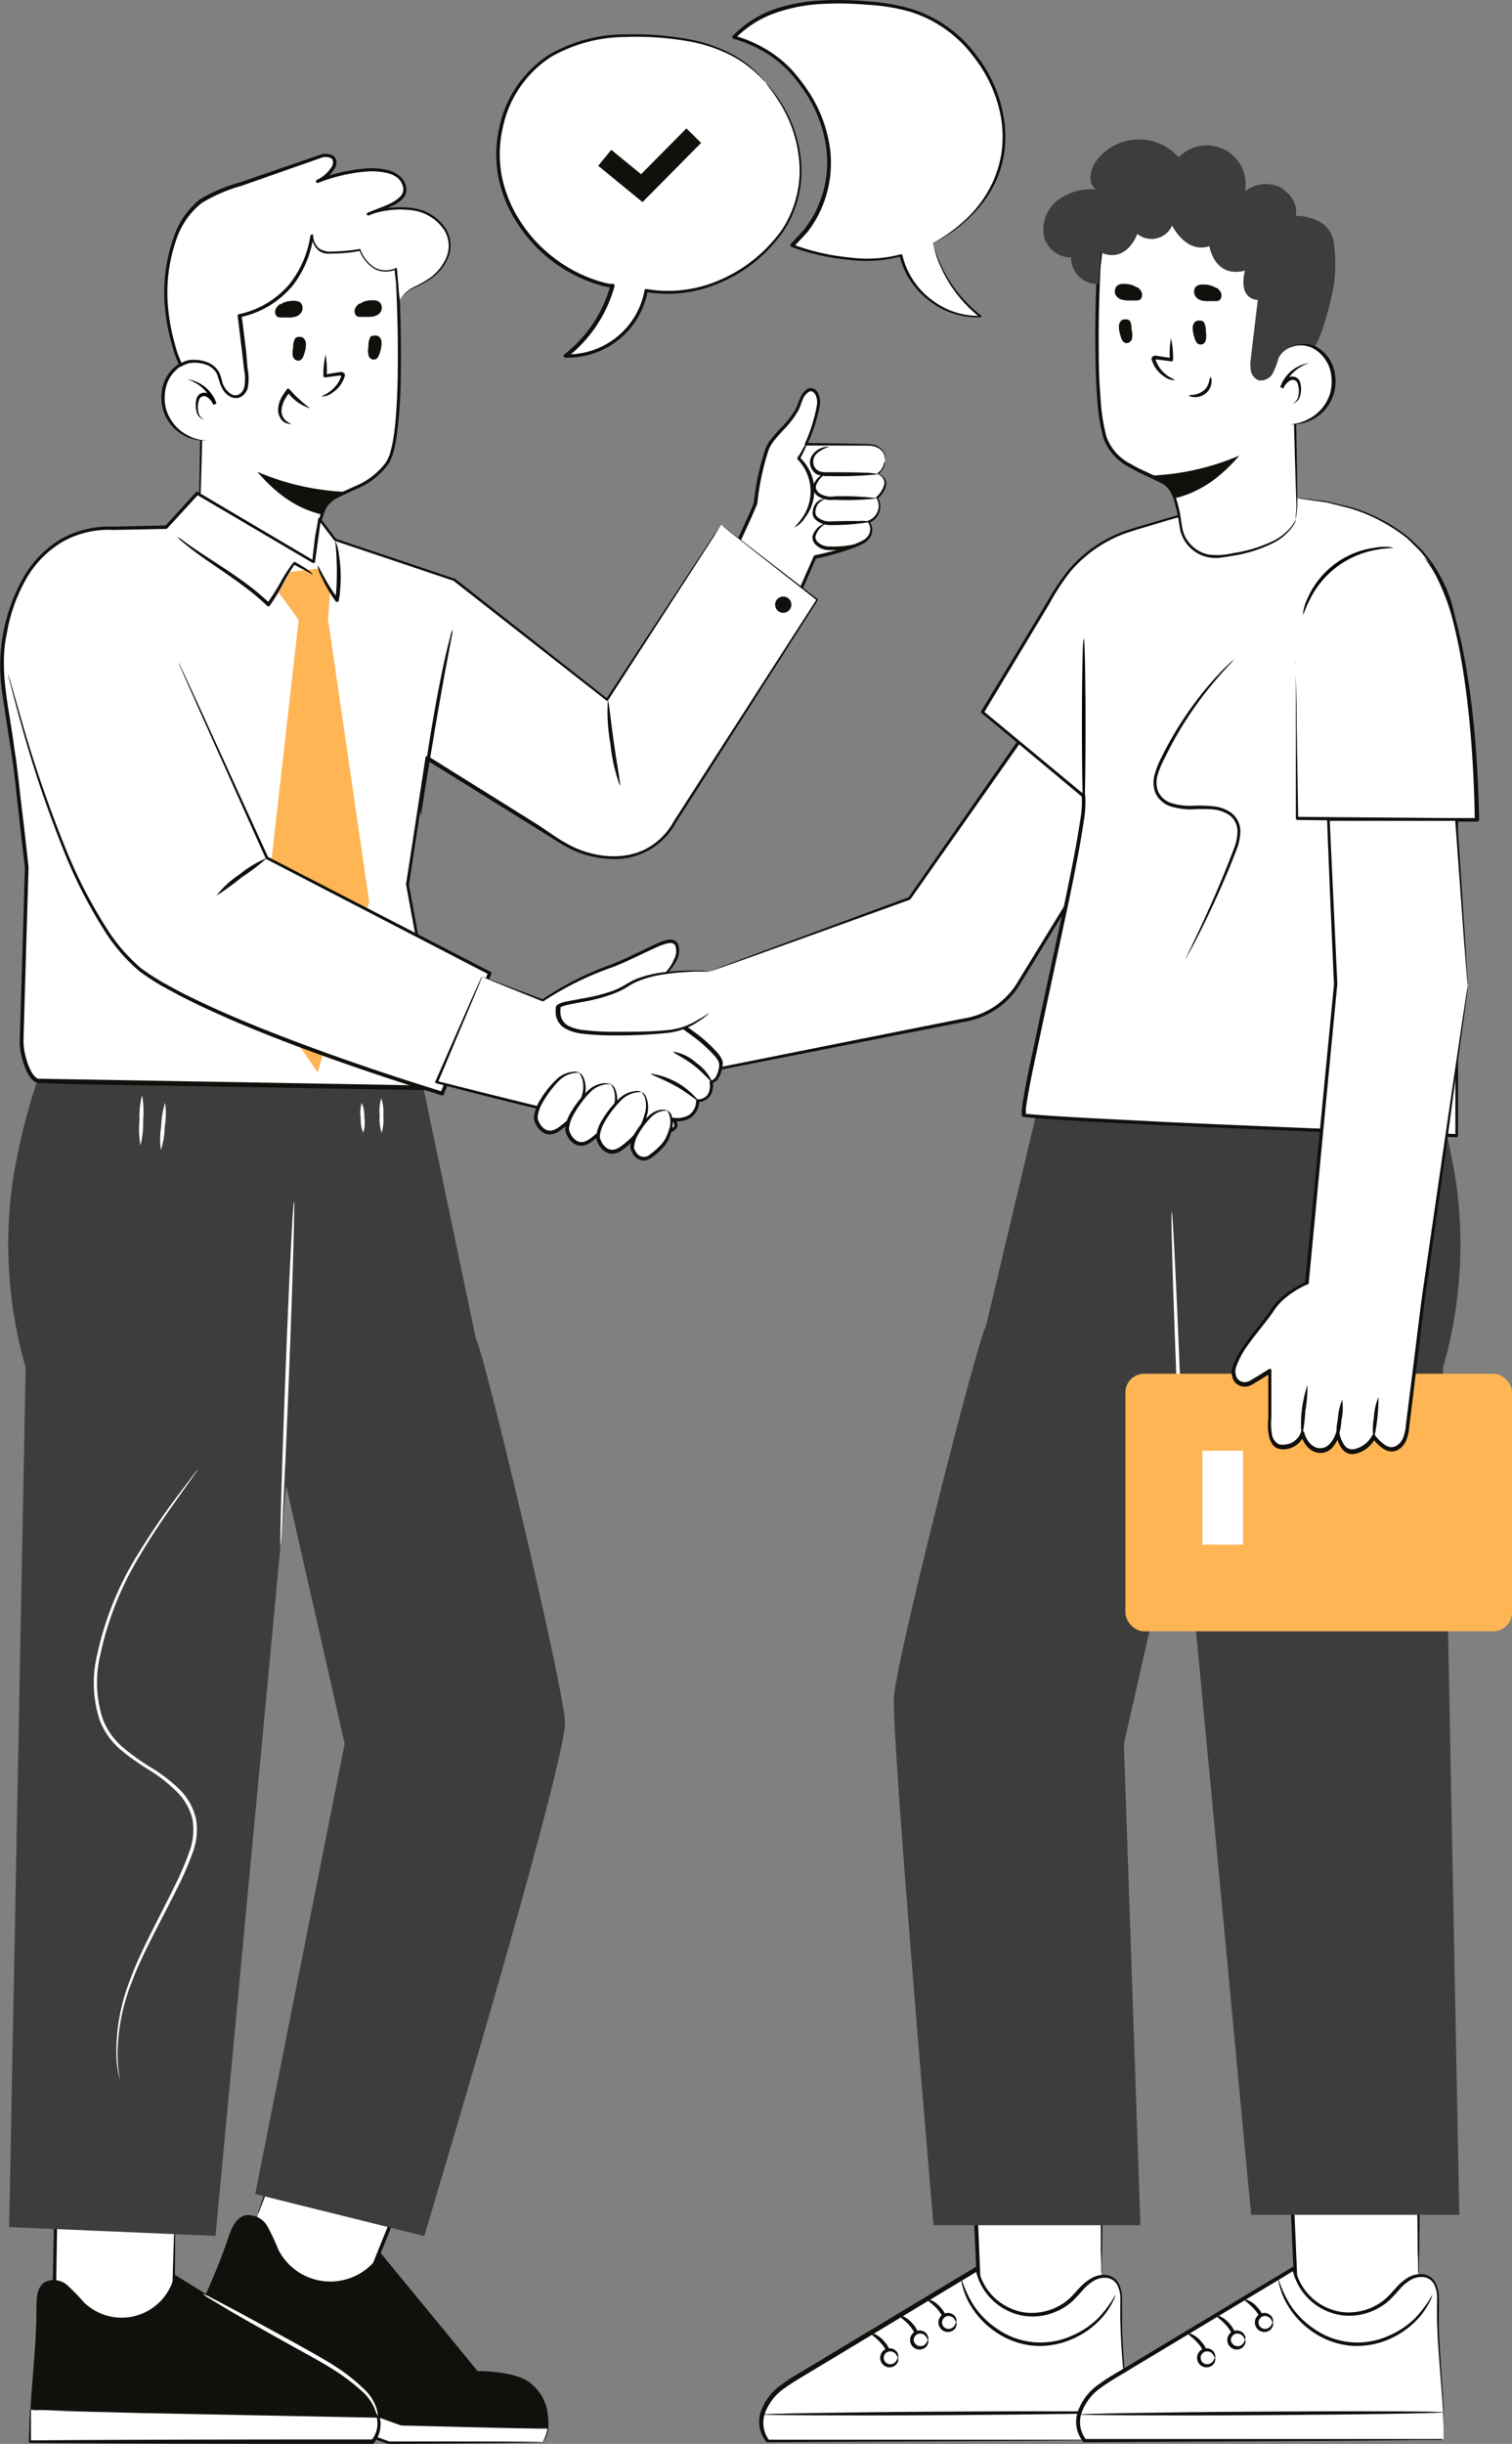 <svg xmlns="http://www.w3.org/2000/svg" viewBox="0 0 219.8 355.1"><rect x="0" y="0" width="219.8" height="355.1" fill="#808080" stroke="none"/><defs><style>.cls-1{fill:#fff}.cls-2{fill:#10100c}.cls-3{fill:#3d3d3d}.cls-4{fill:#ffb554}</style></defs><g id="Capa_2" data-name="Capa 2"><g id="IMG01"><path class="cls-1" d="M29.15 77.91L29 76l.39-17.85 1.94-14.86L46 33.72l11.45 3.41a24.55 24.55 0 00.34 4s1.16 21.79-1.38 26c-2.36 3.89-7.92 4.26-9.16 6.49-1.54 2.78-1.82 9.9-1.82 9.9s-13.61.32-16.28-5.61z"/><path class="cls-2" d="M29.15 77.91a11.37 11.37 0 00.68 1 8.14 8.14 0 002.78 2.12c2.76 1.39 7.27 2.28 12.85 2.25l-.17.17c.07-1.49.2-3 .42-4.68a18.49 18.49 0 011.25-5 3.25 3.25 0 01.85-1.14 7.81 7.81 0 011.19-.75c.82-.44 1.69-.81 2.54-1.21a10.47 10.47 0 004.53-3.45 2.32 2.32 0 00.34-.64 5.11 5.11 0 00.28-.68c.12-.49.28-1 .36-1.47.2-1 .32-2 .43-3.09.19-2.11.29-4.28.33-6.49.07-4.42 0-9-.24-13.73l-.15-1.29-.13-1.38v-1.38s0-.1.18-.19a.26.26 0 01.3.11v.08a.26.26 0 01-.23.28h-.1L46 34h.21l-14.78 9.5.1-.16c-.73 5.5-1.39 10.49-2 14.85C29.33 67 29.15 73.2 29 76l.1 1.42a4.13 4.13 0 010 .47 2.56 2.56 0 01-.07-.45L28.92 76c0-2.82.11-9.08.27-17.85.56-4.37 1.19-9.37 1.89-14.87a.25.25 0 01.1-.16l14.72-9.61a.29.29 0 01.22 0l11.45 3.4-.34.27h.23s-.1 0 0 .08.09-.07.15-.06h.08v.61l.05.68.13 1.37.15 1.27c.23 4.72.31 9.33.23 13.77 0 2.22-.15 4.4-.35 6.52-.11 1.07-.24 2.11-.44 3.15-.09.51-.26 1-.38 1.52a7.76 7.76 0 01-.31.74 2.44 2.44 0 01-.38.69 10.84 10.84 0 01-4.73 3.59c-.86.41-1.73.77-2.53 1.2A3.7 3.7 0 0047.34 74a18.46 18.46 0 00-1.25 4.88c-.22 1.62-.37 3.17-.45 4.64a.17.17 0 01-.17.16c-5.63 0-10.17-1-12.95-2.42A8 8 0 0129.75 79a5 5 0 01-.48-.8 1.07 1.07 0 01-.12-.29z"/><path class="cls-2" d="M53.56 50.32a2.68 2.68 0 01.33-1.45h.09a1.2 1.2 0 011.06 0 1.08 1.08 0 01.43.86 4.06 4.06 0 01-.21 1.38 3.38 3.38 0 01-.26.69.75.75 0 01-1.43-.23 2.9 2.9 0 01-.01-1.25zm-10.95.23a2.62 2.62 0 01.33-1.44l.09-.06a1.21 1.21 0 011 0 1.13 1.13 0 01.44.87 4 4 0 01-.21 1.37 3.17 3.17 0 01-.26.69.89.89 0 01-.56.43.86.86 0 01-.87-.66 2.9 2.9 0 01.04-1.2zm7.72 20.92l-1.91.84c-.58.64-1.62 1.58-1.63 2.45-3.89-.93-6.78-3.19-9.39-6.21a36.5 36.5 0 0012.93 2.92z"/><path class="cls-1" d="M30.09 64a6.44 6.44 0 01-4.78-2 6 6 0 01-1.59-4.7 5.38 5.38 0 012.85-4.46A4 4 0 0131.51 54"/><path class="cls-2" d="M30.09 64a6.23 6.23 0 01-6.34-4.31 6.63 6.63 0 01-.24-2.76 5.47 5.47 0 013.1-4.38 4 4 0 014.9 1.45 4 4 0 00-4.74-1.07A5.14 5.14 0 0024 57a6.15 6.15 0 00.18 2.56 6.45 6.45 0 001.27 2.25 6.19 6.19 0 002.08 1.56 6.09 6.09 0 002.56.63z"/><path class="cls-1" d="M27.2 55.11a5.45 5.45 0 014 3.59 3.43 3.43 0 00-.74-1.06 1.2 1.2 0 00-1.22-.24c-.54.26-.66 1-.65 1.58a2.86 2.86 0 00.22 1.23 1.38 1.38 0 00.9.82"/><path d="M27.2 55.11a5.23 5.23 0 014.27 3.52l-.45.19a2.45 2.45 0 00-1-1.18.76.76 0 00-1.09.47 3.42 3.42 0 00-.12 1.63 1.54 1.54 0 00.93 1.26 1.56 1.56 0 01-1.17-1.24 3.69 3.69 0 010-1.81 1.25 1.25 0 01.64-.79 1.23 1.23 0 011 0 2.66 2.66 0 011.23 1.39l-.45.19a5.72 5.72 0 00-3.79-3.63z"/><path class="cls-2" d="M46.77 57.6c0-.08.56-.23 1.29-.79a4.66 4.66 0 001.07-1.16 4.28 4.28 0 00.41-.83c.07-.14.1-.37.1-.26s-.08 0-.26 0l-2.11.28a.24.24 0 01-.26-.2 12.6 12.6 0 01.32-3.11 13.57 13.57 0 01.16 3.12l-.27-.24 2.11-.33a.73.73 0 01.76.2.52.52 0 010 .46L50 55a4.48 4.48 0 01-.49.92 4.36 4.36 0 01-1.26 1.19 2.35 2.35 0 01-1.48.49zm-2.99-13.52a1.12 1.12 0 00-.71-.35 3.07 3.07 0 00-.8 0h-.07a2.57 2.57 0 00-.4.07 2.44 2.44 0 00-.46.14h-.05a3.1 3.1 0 00-.47.26h-.13a1.72 1.72 0 00-.64.79.93.93 0 00.22 1 1.06 1.06 0 00.6.14h.9a4 4 0 001.15-.11 1.53 1.53 0 00.94-.72 1.22 1.22 0 00-.08-1.22zM55.27 44a1.23 1.23 0 00-.71-.35 3.06 3.06 0 00-.8 0h-.07a2.57 2.57 0 00-.4.06 3.53 3.53 0 00-.46.15 2.42 2.42 0 00-.47.26h-.13a1.65 1.65 0 00-.64.78 1 1 0 00.22 1 1 1 0 00.6.14h.9a4 4 0 001.15-.1 1.52 1.52 0 00.94-.73 1.22 1.22 0 00-.13-1.21zM42.32 61.57s-.15.08-.42 0a1.66 1.66 0 01-1-.61 2.3 2.3 0 01-.46-1.66 4.19 4.19 0 01.72-1.94c.17-.27.35-.53.52-.77a.26.26 0 01.36-.07l.06.06a19.36 19.36 0 003 2.76 6.47 6.47 0 01-3.37-2.45h.41c-.16.25-.34.5-.5.76a4.17 4.17 0 00-.69 1.71 2 2 0 00.28 1.39 2.31 2.31 0 001.09.82z"/><path class="cls-1" d="M58.1 43.59l.79-.89c1.38-1.32 3.33-1.33 5.2-3.64 2.54-3.14.64-5.72.64-5.72-2.23-3.61-7.48-3.62-11.25-2.24 2-.91 6-1.81 5.26-4.08-.64-3.1-6.75-2.93-12.6-.67 3.37-1.71 3.14-4.31.51-3.65l-13 4.48a15.27 15.27 0 00-4.85 2.35c-3.22 2.66-4.47 7.53-4.69 11.71a28.56 28.56 0 001.47 10.16 14.11 14.11 0 00.66 1.6 4.61 4.61 0 011.25-.5 5.44 5.44 0 012.86.38 2.8 2.8 0 011.45 1.45 10.09 10.09 0 00.85 2.22 1.93 1.93 0 002 1 1.81 1.81 0 001.16-1.37 5.17 5.17 0 000-1.88c-.35-2.81-.69-5.62-1-8.43 6-1.36 9.58-5.63 10.54-11.62h.08a2.41 2.41 0 002.27 2.48 21.78 21.78 0 004.63-.37s1.5 4.36 5.32 2.7z"/><path class="cls-2" d="M58.1 43.59a1.82 1.82 0 010-.27l-.1-.87c-.1-.8-.24-2-.43-3.43l.13.07a3.7 3.7 0 01-3 .11 5.14 5.14 0 01-2.45-2.85l.16.09a21.1 21.1 0 01-3.94.4 6.71 6.71 0 01-1.09 0 2.26 2.26 0 01-1.07-.45 3 3 0 01-1-2.14l.26.13h-.07l.07-.11a15.29 15.29 0 01-3 7.21 13.59 13.59 0 01-7.61 4.6l.17-.24c.21 1.65.42 3.36.64 5.1l.23 2.67a7 7 0 010 2.81 2.16 2.16 0 01-.93 1.22 1.68 1.68 0 01-1.57 0 2.67 2.67 0 01-1.12-1.06 6.25 6.25 0 01-.56-1.38l-.22-.68a1.79 1.79 0 00-.3-.56 3.06 3.06 0 00-1-.84 5.07 5.07 0 00-2.74-.36 4.48 4.48 0 00-1.17.47.23.23 0 01-.32-.06c-.27-.71-.62-1.41-.82-2.15s-.43-1.47-.6-2.23a28.58 28.58 0 01-.72-4.67 23.8 23.8 0 011.32-9.62A11.79 11.79 0 0129 29a23.18 23.18 0 016-2.54l11.62-4a2.28 2.28 0 011.78.15 1.09 1.09 0 01.51.85 1.84 1.84 0 01-.18.91 5.44 5.44 0 01-2.45 2.19l-.19-.43a24.48 24.48 0 017-1.64 10.18 10.18 0 013.44.26 4.29 4.29 0 011.47.75 2.68 2.68 0 011 1.5 1.92 1.92 0 01-.52 1.94A5.4 5.4 0 0156.83 30c-1.11.53-2.24.88-3.27 1.33l-.15-.36a13.34 13.34 0 016.59-.73 6.79 6.79 0 014.81 3 4.63 4.63 0 01.23 4.43 7.44 7.44 0 01-2.32 2.79 15.13 15.13 0 01-2.38 1.31 6.16 6.16 0 00-1.46.93c-.62.68-.82.87-.82.87l.76-.92a5.51 5.51 0 011.45-1 15.66 15.66 0 002.33-1.34 7.35 7.35 0 002.21-2.74 4.34 4.34 0 00-.25-4.16A6.56 6.56 0 0060 30.57a13.23 13.23 0 00-6.44.71.19.19 0 01-.25-.11.2.2 0 01.11-.24c1.06-.47 2.18-.82 3.26-1.34a5.25 5.25 0 001.47-1 1.47 1.47 0 00.41-1.53 2.37 2.37 0 00-.77-1.22 3.79 3.79 0 00-1.4-.67 10 10 0 00-3.29-.23 24.39 24.39 0 00-6.85 1.63.24.24 0 01-.31-.13.25.25 0 01.12-.3 5 5 0 002.22-2c.19-.42.21-.94-.16-1.14a1.82 1.82 0 00-1.39-.08L35.11 27a22.69 22.69 0 00-5.8 2.51 11.35 11.35 0 00-3.64 5.19 23.34 23.34 0 00-1.28 9.4 28.91 28.91 0 00.69 4.58c.18.75.38 1.48.59 2.21s.54 1.38.8 2.07l-.38-.09a5 5 0 011.33-.54 5.44 5.44 0 013 .42 3.38 3.38 0 011.21 1 2.21 2.21 0 01.38.71l.22.69a3.1 3.1 0 001.42 2.14 1.17 1.17 0 001.12 0 1.67 1.67 0 00.72-.94 6.83 6.83 0 000-2.62L35.17 51c-.21-1.75-.42-3.45-.62-5.11a.22.22 0 01.17-.24 13.14 13.14 0 007.4-4.42 14.93 14.93 0 003-7 .2.2 0 01.08-.12h.08a.16.16 0 01.23 0 .11.11 0 010 .08 2.67 2.67 0 00.86 1.9 2.93 2.93 0 002 .45 23.37 23.37 0 003.88-.36.14.14 0 01.16.09A4.91 4.91 0 0054.7 39a3.54 3.54 0 002.88-.07.08.08 0 01.11 0c.25 2.81.36 4.07.41 4.66z"/><path class="cls-1" d="M37.46 321.81l4.11-11.54 17.87 6.35-6.74 16.63-13.42.29-3.05-8.26z"/><path class="cls-2" d="M37.46 321.81a5.57 5.57 0 01-.26.92l-.86 2.59v-.08l3.12 8.24-.18-.13 13.41-.35-.22.16c1.35-3.35 2.83-7 4.36-10.78l2.37-5.86.16.34-17.86-6.41.25-.12c-1.29 3.51-2.34 6.37-3.08 8.42L37.8 321a3.93 3.93 0 01-.34.78 7 7 0 01.24-.82l.77-2.32c.7-2.05 1.7-4.93 2.91-8.47a.19.19 0 01.25-.11l17.9 6.29a.26.26 0 01.16.32c-.77 1.89-1.56 3.85-2.37 5.85l-4.38 10.77a.25.25 0 01-.23.16l-13.42.24a.21.21 0 01-.18-.13l-3-8.29a.11.11 0 010-.08l1-2.55a8.88 8.88 0 01.35-.83z"/><path class="cls-2" d="M25.6 344c2.48-7.34 5.12-11.57 7.6-18.91.45-1.33 1.1-2.86 2.47-3.21a3.21 3.21 0 013.2 1.59 33 33 0 011.62 3.46 8.49 8.49 0 0014.83.42q7.07 8.58 14.11 17.17s5.77-.09 7.86 1.9a6.55 6.55 0 012.35 4.52c.4 3.11-.74 3.89-.74 3.89l-22.42.07z"/><path class="cls-1" d="M79.07 354.5a6.33 6.33 0 00.6-1.7l-21.3-.61c-16.67-6-14.66-6.08-31.33-12.12l-.51 1.31c-.31.83-.62 1.69-.93 2.61l30.88 10.9 22.42-.07s-.2.41.17-.32z"/><path class="cls-2" d="M79.07 354.5v.14l-.08.18-.06.11v-.12.05c-2.12.07-10.42.16-22.42.24h-.07l-30.9-10.86a.25.25 0 01-.16-.32c.27-.76.57-1.58.86-2.41l.56-1.51a.26.26 0 01.33-.15c5.95 2.14 11.61 4.34 16.82 6.55s10.11 4 14.49 5.62h-.06c10.51.34 18.17.61 21.3.75a.06.06 0 01.06.06 5 5 0 01-.66 1.69 8.7 8.7 0 00.54-1.72l.06.08c-3.13 0-10.79-.2-21.31-.46h-.07c-4.39-1.58-9.31-3.39-14.54-5.56s-10.86-4.4-16.76-6.54l.33-.15-.58 1.5-.86 2.4-.16-.33 30.87 11h-.07c12 0 20.3 0 22.42.11v.07l.06-.11.1-.16z"/><path class="cls-1" d="M25.43 321.29l-.22 11.63-3.35 7.73-7.28.63-6.7-7.82.25-13.87 17.3 1.7z"/><path class="cls-2" d="M25.43 321.29a1.36 1.36 0 01-.35 0l-.95-.06-3.54-.29-12.48-1.12.25-.22-.22 13.86-.07-.17 2.09 2.44 4.61 5.39-.21-.09 7.28-.62-.19.14c1.24-2.83 2.38-5.42 3.39-7.7v.07c.11-3.52.19-6.39.26-8.45l.09-2.33a5.09 5.09 0 01.06-.85 7.4 7.4 0 010 .78v2.29c0 2.09 0 5-.05 8.57a.19.19 0 010 .07c-1 2.29-2.09 4.9-3.31 7.74a.21.21 0 01-.19.14l-7.29.66a.27.27 0 01-.21-.09l-4.62-5.39-2.09-2.43a.28.28 0 01-.06-.18c.1-5 .2-9.75.28-13.86a.22.22 0 01.23-.22l12.6 1.35 3.48.4.91.12a1.29 1.29 0 01.3.05z"/><path class="cls-2" d="M4.3 354.74c0-7.18 1-12.41 1-19.59 0-1.31.1-2.84 1.2-3.56a3 3 0 013.28.44 32.77 32.77 0 012.46 2.54 7.87 7.87 0 0013.14-4.07l24.34 15.05a13.33 13.33 0 014.44 3.74c1.07 1.64 1.29 4 0 5.45z"/><path class="cls-1" d="M5.79 350.17l49.13.9a4 4 0 01-.77 3.67H4.31c0-1.38 0-3.38.09-4.6z"/><path class="cls-2" d="M5.79 350.17a1.29 1.29 0 01-.35 0h-1l.06-.05v4.59l-.12-.12c8.76-.09 27.18-.14 48.44-.14h1.4l-.19.08a3.81 3.81 0 00.7-3.44l.25.2L20 350.6l-10.42-.27-2.81-.1h-.98a.72.72 0 01.25 0h3.55l10.41.11 34.92.56a.26.26 0 01.25.2 4.33 4.33 0 01-.83 3.9.25.25 0 01-.19.09h-1.4c-21.26 0-39.68-.06-48.44-.15a.11.11 0 01-.11-.11l.15-4.6a.06.06 0 01.06-.06l1 .05z"/><path class="cls-1" d="M54.92 351.07a8.94 8.94 0 01-.48-1.15 7.27 7.27 0 00-2-2.64 29.92 29.92 0 00-4-3c-1.59-1-3.43-2-5.33-3.05-3.82-2.12-7.27-4.07-9.75-5.5L30.5 334a5.28 5.28 0 01-1-.69 5.73 5.73 0 011.14.51l3 1.58c2.53 1.35 6 3.24 9.82 5.36 1.9 1.07 3.74 2.06 5.34 3.11a25.57 25.57 0 014 3.15 6.77 6.77 0 011.91 2.84 4.42 4.42 0 01.21 1.21z"/><path class="cls-3" d="M69.21 194.65c1 1.14 12.6 49.83 12.92 55.5S61.67 324.9 61.67 324.9l-24.57-6.11 13-65.42-8.5-37.5-10.27 109-30-1.28 2.4-124.9a64.7 64.7 0 01-1.88-27.11 93.68 93.68 0 018.07-25.7H59z"/><path class="cls-1" d="M42.74 174.54c.14 0-.18 11.18-.72 25s-1.09 24.94-1.23 24.93.18-11.17.71-24.95 1.09-24.98 1.24-24.98zm-22.32-8.13a13 13 0 01-.14-3.66 13.15 13.15 0 01.37-3.64 13.22 13.22 0 01.15 3.66 12.84 12.84 0 01-.38 3.64zm2.97.69a11.38 11.38 0 01.05-3.45 11.9 11.9 0 01.56-3.41 11 11 0 01-.05 3.45 11.9 11.9 0 01-.56 3.41zm29.41-2.51a4.93 4.93 0 01-.36-2.16 4.81 4.81 0 01.15-2.18 4.81 4.81 0 01.37 2.16 4.61 4.61 0 01-.16 2.18zm2.68 0a6.13 6.13 0 01-.28-2.51 6.25 6.25 0 01.23-2.51 6.21 6.21 0 01.29 2.5 6.42 6.42 0 01-.24 2.52zM17.49 302.37a14.49 14.49 0 01-.57-3.93 28.43 28.43 0 011.94-10.64c1.54-4.33 4.28-9.08 6.89-14.5a42.59 42.59 0 001.78-4.25 9.23 9.23 0 00.47-4.63 8.36 8.36 0 00-2.38-4.16 22.74 22.74 0 00-4-3.13 33.34 33.34 0 01-4.2-3 10.69 10.69 0 01-2.92-4.17 17.47 17.47 0 01-.39-9.48 46 46 0 016.05-14.85 107.31 107.31 0 016.13-8.93l1.79-2.34.47-.6c.11-.13.17-.2.18-.19a1.1 1.1 0 01-.13.22l-.44.63-1.71 2.4c-1.47 2.08-3.65 5.07-6 9a46.36 46.36 0 00-5.9 14.75 17 17 0 00.4 9.21 10.17 10.17 0 002.79 4 32.06 32.06 0 004.14 3A23.25 23.25 0 0126 259.9a8.92 8.92 0 012.5 4.42 9.59 9.59 0 01-.5 4.89 44 44 0 01-1.82 4.3c-2.65 5.44-5.4 10.14-7 14.42a29.23 29.23 0 00-2.09 10.5 22.09 22.09 0 00.22 2.92l.12.76a.86.86 0 01.06.26zM128.66 66.93c.11-1.72-1.53-2.15-2.6-2.18-.39 0-5.14-.06-8.89-.06.19-.42 2.31-5.31 1.74-6.92s-2-1.22-2.64.94-2.5 3.5-4.07 5.48-2.33 9.08-2.33 9.08l-.61 1.44-2.52 5.52 9.59 5.85 2.2-5s6.73-1.43 7.72-2.76a1.87 1.87 0 000-2.39s.83-.12 1.4-1.33a2.23 2.23 0 00-.14-2.18 3.32 3.32 0 001.12-1.62c.48-1.24-1-1.88-1-1.88s.93-.38 1.03-1.99z"/><path class="cls-2" d="M128.66 66.93a2.4 2.4 0 01-1 2v-.15a2.42 2.42 0 01.75.52 1.39 1.39 0 01.42 1 2.67 2.67 0 01-.39 1.14 3.09 3.09 0 01-.86 1v-.19a2.55 2.55 0 01-1.34 3.76l.1-.29a2.05 2.05 0 01.08 2.46 2.7 2.7 0 01-1.06.87 12.6 12.6 0 01-1.24.55 43.27 43.27 0 01-5.64 1.61l.16-.13c-.69 1.6-1.42 3.28-2.18 5a.25.25 0 01-.32.13l-9.59-5.84a.27.27 0 01-.1-.33c.64-1.39 1.31-2.87 2-4.37.41-.86.78-1.73 1.13-2.58a36.07 36.07 0 011.64-7.75 5.32 5.32 0 011-1.7c.4-.49.83-1 1.24-1.4a13.69 13.69 0 002.18-2.77c.53-.93.61-2.33 1.83-3a1 1 0 011 .11 1.7 1.7 0 01.55.74 3.15 3.15 0 01.15 1.68 24.62 24.62 0 01-1.83 5.61l-.17-.26c4 .07 7.12.08 9.34.19a2.36 2.36 0 012.08 1.36 1.5 1.5 0 01.07.88 3.16 3.16 0 00-.17-.85 2.28 2.28 0 00-2-1.19h-9.31a.18.18 0 01-.18-.19v-.07a24 24 0 001.74-5.51 2.71 2.71 0 00-.12-1.45c-.19-.46-.58-.82-1-.61a2.26 2.26 0 00-.94 1.16c-.21.48-.36 1.09-.65 1.62a13.85 13.85 0 01-2.24 2.88c-.41.46-.82.91-1.21 1.39a5 5 0 00-.89 1.57 36.6 36.6 0 00-1.6 7.66c-.36.86-.73 1.73-1.13 2.59l-2 4.38-.1-.33 9.57 5.87-.34.11 2.21-5a.23.23 0 01.16-.13 43.6 43.6 0 005.58-1.55 9.38 9.38 0 001.21-.52 2.25 2.25 0 00.92-.72 1.69 1.69 0 000-2 .18.18 0 010-.25.15.15 0 01.07 0 2.3 2.3 0 001.38-1.46 2.11 2.11 0 00-.21-1.8.15.15 0 010-.2 3.42 3.42 0 001.17-2 1.61 1.61 0 00-1-1.35.08.08 0 010-.11 2.06 2.06 0 00.89-1.33c.16-.26.17-.46.19-.46z"/><path class="cls-2" d="M127.68 68.91a55.57 55.57 0 01-7.26.26 4.08 4.08 0 01-1.54-.19 2 2 0 01-1-1.1 1.76 1.76 0 010-1.37 2.33 2.33 0 01.7-.93 2.89 2.89 0 011.47-.66h.58a4.39 4.39 0 00-1.81.9 1.65 1.65 0 00-.5 1.84 1.51 1.51 0 00.79.82 4.12 4.12 0 001.35.14c2 0 3.83 0 5.14.07a8.21 8.21 0 012.08.22z"/><path class="cls-2" d="M127.56 72.41a39.64 39.64 0 01-6.27.21 3.46 3.46 0 01-2.48-.6 1.71 1.71 0 01-.63-1 1.55 1.55 0 01.28-1 2.79 2.79 0 011-1c.3-.17.53-.11.51-.08s-.17 0-.4.25a3.26 3.26 0 00-.78 1 1.23 1.23 0 00-.18.74 1.41 1.41 0 00.51.74 3.12 3.12 0 002.17.45 37.55 37.55 0 016.27.29z"/><path class="cls-2" d="M126.6 75.83a33.6 33.6 0 01-5.87.46 3 3 0 01-2.26-.88 1.33 1.33 0 01-.33-1.09 2.32 2.32 0 01.28-.91 1.79 1.79 0 011-.85c.31-.1.49 0 .48 0s-.16 0-.41.19a1.75 1.75 0 00-.77.83c-.17.42-.34 1.11.08 1.51a2.58 2.58 0 001.91.67c1.58-.05 3.09-.08 4.14-.05a5.5 5.5 0 011.75.12z"/><path class="cls-2" d="M126.06 78.5a4 4 0 01-1.44.87 5.87 5.87 0 01-1.79.44c-.69.06-1.41.12-2.23.12a2.75 2.75 0 01-2.15-.92 1.43 1.43 0 01-.34-1.07 2.37 2.37 0 01.39-.83 2.55 2.55 0 01.94-.85c.28-.15.48-.08.46-.06s-.15.06-.36.23a3 3 0 00-.73.88 2 2 0 00-.27.7 1 1 0 00.28.69 2.34 2.34 0 001.8.7 13.63 13.63 0 003.87-.38 8 8 0 011.57-.52zm-10.6-1.85c0-.07.59-.55 1.28-1.59a6.67 6.67 0 00-.8-8.32.23.23 0 010-.27c.45-.63.75-1.25 1-1.64s.44-.59.47-.56-.08.25-.27.67a13.45 13.45 0 01-.88 1.77v-.26a6.75 6.75 0 012.06 3.94 6.59 6.59 0 01-1.32 4.88 3.75 3.75 0 01-1.54 1.38z"/><path class="cls-1" d="M104.84 76.24l-16.6 25.43L66 84.25l-17.27-5.86-2.28-3-.86 6.22-16.93-9.96-4.51 4.92-9.66.24C3 77.75-.8 91.82.48 100l1.64 11 1.75 15-.73 25c-.18 1.62.95 6.12 2.58 6.12l55.85 1c1.51 0 2-5.1 1.91-6.61l-4.23-22.9 2.82-18.41 19.61 12.2c4.34 2.71 11.55 3.8 15.71-1.84l21.43-33.43z"/><path class="cls-2" d="M104.84 76.24l.9.68 2.69 2.08 10.46 8.07a.11.11 0 010 .14l-17.8 27.89-2.8 4.37a10.09 10.09 0 01-9.2 5.35 14.54 14.54 0 01-5.72-1.27 21.62 21.62 0 01-2.62-1.46l-2.57-1.6-5.27-3.28-11-6.84.34-.16c-.89 5.8-1.83 12-2.81 18.41v-.08c1.34 7.26 2.77 15 4.24 22.9a17.62 17.62 0 01-.35 4 8.33 8.33 0 01-.62 2 2 2 0 01-.75.85 2.73 2.73 0 01-1.1.09l-8.06-.13-16.6-.29-17.12-.29-8.74-.15-4.34-.15h-.3l-.35-.06a1.59 1.59 0 01-.56-.34 3.42 3.42 0 01-.72-.94 9.79 9.79 0 01-.82-2.12 9 9 0 01-.37-2.91c.26-8.45.5-16.78.74-24.94-.34-2.93-.68-5.85-1-8.74s-.61-5.77-1.07-8.6-.87-5.62-1.28-8.4a26.16 26.16 0 013-16.18 15.4 15.4 0 015.59-5.82 14.26 14.26 0 017.66-1.8l7.66-.18-.16.08 4.48-4.92a.22.22 0 01.28 0l16.92 10-.32.15.86-6.21a.2.2 0 01.23-.18.22.22 0 01.14.08l2.28 3-.1-.07 17.31 5.81h.05l22.18 17.46h-.2l12.38-18.84 3.22-4.88.83-1.24c.18-.27.28-.4.28-.4l-.28.44-.81 1.38-3.19 4.94-12.2 18.86a.14.14 0 01-.19 0L65.93 84.39l-17.27-5.81a.13.13 0 01-.09-.07l-2.29-3 .37-.1c-.27 2-.55 4-.85 6.22a.2.2 0 01-.24.18h-.08l-16.93-9.96h.28l-4.51 4.92a.25.25 0 01-.17.08L16.5 77a13.62 13.62 0 00-7.44 1.74 14.86 14.86 0 00-5.4 5.64A24 24 0 001 92c-1.2 5.42.37 11 1.07 16.67.47 2.83.72 5.72 1.08 8.61s.68 5.8 1 8.74c-.24 8.15-.49 16.48-.73 24.93a9 9 0 00.36 2.75 9.19 9.19 0 00.77 2 3.08 3.08 0 00.61.8 1.21 1.21 0 00.38.24H6l4.41.08 8.73.15 17.13.3 16.59.29 8.07.15a3.13 3.13 0 00.87 0 1.54 1.54 0 00.53-.63 8.41 8.41 0 00.58-1.82 17.17 17.17 0 00.34-3.83c-1.46-7.93-2.88-15.64-4.22-22.9a.11.11 0 010-.08c1-6.4 1.94-12.61 2.83-18.41a.22.22 0 01.25-.18.32.32 0 01.09 0l11 6.86 5.25 3.29 2.55 1.72a21.17 21.17 0 002.57 1.44c3.53 1.57 7.7 1.79 10.83-.11a10.08 10.08 0 003.6-3.81l2.8-4.36 17.92-27.82v.14l-10.33-8.12-2.64-2.09z"/><path class="cls-4" d="M47.72 90.2l5.95 40.87-7.5 24.73-8.77-12.64 6.14-54.13 4.18 1.17z"/><path class="cls-2" d="M65.8 91.46a4.73 4.73 0 01-.15 1.08l-.54 2.89c-.47 2.45-1.08 5.83-1.72 9.58s-1.16 7-1.59 9.59c-.18 1.14-.33 2.11-.46 2.91a6.67 6.67 0 01-.18 1.07 17.32 17.32 0 01.28-4c.3-2.47.8-5.88 1.44-9.63s1.31-7.13 1.86-9.56c.29-1.22.52-2.2.72-2.87a3.8 3.8 0 01.34-1.06zm46.88-3.61a1.18 1.18 0 101.17-1.17 1.18 1.18 0 00-1.17 1.17z"/><path class="cls-1" d="M1.15 98c.57.95 8.31 35.67 20.19 43.59s42.94 17.29 42.94 17.29l6.91-17.5-32.38-16.72L25.9 96.14"/><path class="cls-2" d="M25.9 96.14s.1.17.26.5l.69 1.47 2.63 5.67c2.26 5 5.52 12.06 9.51 20.8l-.09-.1 32.41 16.71a.26.26 0 01.12.32L64.52 159a.26.26 0 01-.32.16l-4.08-1.28c-6-1.93-11.78-3.92-17.31-6S32 147.59 27.1 145.16c-1.22-.6-2.39-1.27-3.56-1.9a35.35 35.35 0 01-3.3-2.16 25.61 25.61 0 01-4.94-5.69 70.6 70.6 0 01-6.12-12A170.82 170.82 0 013 104.94c-.62-2.21-1.06-3.94-1.37-5.11S1.15 98 1.15 98a1.89 1.89 0 01.18.44c.1.29.23.74.4 1.32l1.46 5.09a181.24 181.24 0 006.33 18.38 71.13 71.13 0 006.14 11.9 25.53 25.53 0 004.86 5.57 35.73 35.73 0 003.26 2.11c1.16.63 2.32 1.29 3.54 1.88 4.86 2.41 10.14 4.57 15.67 6.66s11.32 4.08 17.29 6l4.07 1.28-.31.15c2.39-6 4.71-11.9 6.92-17.5l.12.32-32.36-16.77a.2.2 0 01-.09-.09c-3.93-8.76-7.12-15.9-9.35-20.87l-2.53-5.71-.65-1.5c-.1-.34-.2-.52-.2-.52z"/><path class="cls-4" d="M40.5 86.11c0-.07 3 4.09 3 4.09h4.18l.32-4.47-1.73-3.12-4.1.49z"/><path class="cls-2" d="M90.11 114.17a25.71 25.71 0 01-1.38-6.11 26.19 26.19 0 01-.37-6.26c.15 0 .4 2.77.89 6.18s1.01 6.16.86 6.19zm-51.3 10.49a28.34 28.34 0 01-3.65 2.79 40.6 40.6 0 01-3.71 2.7 13.83 13.83 0 013.4-3.12 15.92 15.92 0 013.96-2.37zm6.66-41.18a6 6 0 01-.78-.41l-.93-.49-.58-.31-.32-.17-.17-.1h-.08c-.09.25.3-.31.16-.29h.05a.18.18 0 01.07.23 26.18 26.18 0 00-1.63 2.67A28.11 28.11 0 0139.22 88a.26.26 0 01-.36.06c-.69-.67-1.46-1.34-2.27-2-2.91-2.29-5.78-4.07-7.75-5.52a36.6 36.6 0 01-2.28-1.78 4.57 4.57 0 01-.77-.74 3.85 3.85 0 01.89.58c.56.39 1.36 1 2.37 1.64 2 1.37 4.91 3.09 7.86 5.41.83.67 1.61 1.36 2.31 2h-.38a30.27 30.27 0 002.07-3.28 22.34 22.34 0 011.75-2.66v.25c-.14 0 .24-.54.16-.3h.09l.17.1.31.18.56.34c.36.22.65.41.89.57.42.38.66.6.63.63zm3.25-4.96a6.47 6.47 0 01.55 2.07 20.45 20.45 0 01.17 5.17c0 .51-.12 1-.19 1.49a.25.25 0 01-.29.21.27.27 0 01-.17-.1 19.57 19.57 0 01-2.09-3.6 4.6 4.6 0 01-.53-1.58c.13-.06 1.06 2.26 3 4.88l-.46.11c.07-.47.14-1 .18-1.46a42.35 42.35 0 00-.17-7.19z"/><path class="cls-1" d="M111.35 12C107 7 101.07 5.58 94.42 5.25 89.34 5 84 5.5 79.73 8.24c-6.07 3.91-8.72 12.14-6.66 19A21.14 21.14 0 0088.46 41.5h.59a19.35 19.35 0 01-6.82 10.23 11.54 11.54 0 0011.71-9.51c7.14 1.28 14.44-2 19-7.62S118 19.92 111.35 12z"/><path class="cls-2" d="M111.35 12l.15.16.41.5.67.82.82 1.2a18.91 18.91 0 013.07 8.91 15.89 15.89 0 01-.9 6.65 15.24 15.24 0 01-1.72 3.42 21.53 21.53 0 01-10.21 7.84 19 19 0 01-9.75.93l.28-.2a11.82 11.82 0 01-12 9.73.26.26 0 01-.24-.27.23.23 0 01.1-.19 19.09 19.09 0 006.72-10.1l.26.33h-.64l-.93-.23a21.43 21.43 0 01-12.24-9.06 19.14 19.14 0 01-2.78-6.86 17.72 17.72 0 01.17-7.08 16.56 16.56 0 017.27-10.58A22.09 22.09 0 0190.79 5a44.56 44.56 0 019.34.7 21.63 21.63 0 016.66 2.38 15.93 15.93 0 013.53 2.74 14 14 0 011 1.17s-.11-.08-.29-.27-.43-.49-.81-.83a17.24 17.24 0 00-3.56-2.63A21.49 21.49 0 00100.08 6a44.33 44.33 0 00-9.27-.62 21.92 21.92 0 00-10.73 2.9 16.17 16.17 0 00-7 10.33 17.15 17.15 0 00-.15 6.89 18.74 18.74 0 002.71 6.66 21 21 0 0012 8.86l.9.22h.54a.26.26 0 01.26.26v.06a19.6 19.6 0 01-6.92 10.37l-.14-.45a11.34 11.34 0 0011.42-9.29.24.24 0 01.3-.19 18.6 18.6 0 009.51-.87 21.44 21.44 0 007.42-4.6 21.76 21.76 0 002.63-3 15.39 15.39 0 001.71-3.32 15.63 15.63 0 00.93-6.52 18.91 18.91 0 00-2.91-8.84l-.79-1.22-.63-.84-.38-.52c-.11-.17-.15-.27-.14-.27z"/><path fill="none" stroke="#10100c" stroke-miterlimit="10" stroke-width="3" d="M87.91 22.93l5.39 4.41 7.55-7.63"/><path class="cls-1" d="M135.74 35.73l-.12-.43a22.21 22.21 0 006.89-5.65c4.52-5.57 5.07-14.47-1.37-22.29A18.85 18.85 0 00128.77.72c-6.3-.72-13.83-1.06-19.48 2.58a13.86 13.86 0 00-2.57 2.13 17.56 17.56 0 018.83 5.57c6.68 7.89 6.17 16.93 1.6 22.57a21.16 21.16 0 01-2 2.13h.14a29.27 29.27 0 006.51 1.62l1.68.22a19.47 19.47 0 007.49-.48A11.58 11.58 0 00142.56 46a19.27 19.27 0 01-6.82-10.27z"/><path class="cls-2" d="M135.74 35.73a.9.9 0 01.07.19l.2.6a22.46 22.46 0 00.91 2.25 19.56 19.56 0 005.72 7.08.13.13 0 010 .2.14.14 0 01-.1.05 11.26 11.26 0 01-6.9-2 11.71 11.71 0 01-4.89-7l.25.15a19.64 19.64 0 01-7.7.49 32.23 32.23 0 01-8.25-1.87.24.24 0 01-.14-.3.56.56 0 010-.08l1.25-1.34.63-.68c.2-.23.37-.5.56-.74a18.42 18.42 0 001-1.58 18.17 18.17 0 00.79-1.74 15.92 15.92 0 001-7.72 19.39 19.39 0 00-2.71-7.69 26.51 26.51 0 00-2.54-3.39 16.56 16.56 0 00-3.26-2.75 19 19 0 00-5-2.22.27.27 0 01-.17-.33.17.17 0 01.06-.1 15.89 15.89 0 016-3.86 24.8 24.8 0 016.89-1.28 45 45 0 016.69.13 28.22 28.22 0 016.33 1.07A18.64 18.64 0 01142 8.11a20 20 0 014 9.52 18.31 18.31 0 010 4.57 17.33 17.33 0 01-1.14 3.95 17.19 17.19 0 01-3.88 5.42 20.39 20.39 0 01-5.28 3.75 3.19 3.19 0 01.1.43l-.13-.42a24.51 24.51 0 005.15-3.87 17.29 17.29 0 003.7-5.46 16.71 16.71 0 001.08-3.88 17.2 17.2 0 000-4.48 19.65 19.65 0 00-4-9.3 18.24 18.24 0 00-9.35-6.65 28 28 0 00-6.23-1 44.14 44.14 0 00-6.62-.11 24.25 24.25 0 00-6.68 1.3 15.24 15.24 0 00-5.86 3.73l-.11-.43a19.38 19.38 0 015.12 2.28 17.38 17.38 0 013.37 2.84 28.79 28.79 0 012.6 3.47 20 20 0 012.83 7.9 16.55 16.55 0 01-1 8 18.16 18.16 0 01-.82 1.79 18.14 18.14 0 01-1 1.63c-.2.25-.37.52-.58.76l-.65.69-1.27 1.37-.08-.39a32.16 32.16 0 008.14 1.88 19.24 19.24 0 007.54-.45.19.19 0 01.24.15 11.36 11.36 0 004.69 6.78 11 11 0 006.68 2l-.08.25a19.15 19.15 0 01-5.68-7.24 14 14 0 01-1.06-3.16z"/><path class="cls-1" d="M160.12 330.4v-11.89H141.7l.77 17.41 12.17 4.63 5.48-6.57z"/><path class="cls-2" d="M160.12 330.4a5.55 5.55 0 01.06.92v2.66a.11.11 0 010 .07l-5.41 6.62a.21.21 0 01-.21.06l-12.2-4.58a.24.24 0 01-.16-.22c-.16-3.51-.33-7.32-.51-11.28l-.27-6.13a.27.27 0 01.25-.27l18.42.07a.19.19 0 01.19.19c0 3.63-.06 6.58-.08 8.7l-.06 2.37a4 4 0 010 .82 4.35 4.35 0 01-.06-.82c0-.6 0-1.39-.05-2.37 0-2.12 0-5.07-.08-8.7l.19.19-18.42.07.26-.27c.09 2 .18 4 .27 6.13l.48 11.28-.16-.22 12.16 4.67-.21.06 5.48-6.52v.08l.05-2.66a5.55 5.55 0 01.07-.92z"/><path class="cls-1" d="M163.77 354.55c.11-7.52-.93-12.25-.81-19.77 0-1.37-.08-3-1.21-3.74a3.09 3.09 0 00-3.45.42 32.4 32.4 0 00-2.61 2.63 8.24 8.24 0 01-13.69-4.44l-25.7 15.46a14 14 0 00-4.71 3.86c-1.14 1.7-1.4 4.17 0 5.7z"/><path class="cls-2" d="M163.77 354.55h-3.86l-10.84.1-37.52.21a.24.24 0 01-.18-.09 4.69 4.69 0 01-.67-4.64 8.18 8.18 0 013.08-3.77c1.34-1 2.78-1.76 4.19-2.63l4.32-2.6 19.57-11.76a.25.25 0 01.34.09v.08A8.1 8.1 0 00149 336a8.28 8.28 0 004.55-.75 7.7 7.7 0 001.87-1.24c.55-.49 1-1.06 1.53-1.61a7 7 0 011.75-1.4 3.59 3.59 0 012.15-.45 2.31 2.31 0 011.76 1.21 4.77 4.77 0 01.51 2v3.73c0 1.19.06 2.32.12 3.39.25 4.31.55 7.74.57 10.1v3.63a1.41 1.41 0 010-.25v-.69c0-.6 0-1.52-.08-2.69-.07-2.35-.41-5.76-.71-10.08-.07-1.08-.11-2.21-.15-3.41s0-2.45 0-3.71a4.38 4.38 0 00-.47-1.81 2 2 0 00-1.48-1 3.14 3.14 0 00-1.91.42 6.58 6.58 0 00-1.6 1.36c-.5.54-1 1.13-1.55 1.65a8.28 8.28 0 01-2 1.32 8.67 8.67 0 01-4.79.8 8.55 8.55 0 01-7.24-6.75l.37.17-19.56 11.78-4.31 2.59c-1.41.87-2.86 1.67-4.15 2.6a7.61 7.61 0 00-2.9 3.53 4.18 4.18 0 00.55 4.14l-.19-.09h51.95z"/><path class="cls-2" d="M163.72 350.5c0 .14-11.88.33-26.54.42s-26.55 0-26.56-.1 11.89-.33 26.55-.42 26.55-.05 26.55.1z"/><path class="cls-1" d="M126.64 339.06a4.84 4.84 0 012.73 3.53"/><path class="cls-2" d="M129.37 342.59c-.15 0-.38-1-1.14-1.94s-1.65-1.45-1.59-1.59 1.16.17 2 1.27a2.7 2.7 0 01.73 2.26z"/><path class="cls-1" d="M130.76 336.44a4.86 4.86 0 012.73 3.53"/><path class="cls-2" d="M133.49 340c-.15 0-.38-1-1.14-1.94s-1.65-1.45-1.59-1.59 1.16.18 2 1.27a2.7 2.7 0 01.73 2.26z"/><path class="cls-1" d="M134.86 334.15a4.84 4.84 0 012.73 3.53"/><path class="cls-2" d="M137.59 337.68c-.15 0-.39-1-1.14-1.94s-1.66-1.45-1.59-1.59 1.16.18 2 1.27a2.74 2.74 0 01.73 2.26z"/><circle class="cls-1" cx="129.37" cy="342.59" r="1.16"/><path class="cls-2" d="M130.53 342.59c-.08 0-.09-.46-.57-.78a1 1 0 00-.9-.09.93.93 0 000 1.73 1 1 0 00.9-.09c.48-.32.49-.79.57-.77s.08.1.06.3a1.09 1.09 0 01-.41.76 1.32 1.32 0 01-1.29.25 1.39 1.39 0 010-2.63 1.32 1.32 0 011.29.25 1.09 1.09 0 01.41.76c.02.2-.03.31-.06.31z"/><path class="cls-1" d="M134.88 340a1.16 1.16 0 11-1.16-1.16 1.16 1.16 0 011.16 1.16z"/><path class="cls-2" d="M134.88 340c-.08 0-.08-.46-.57-.78a1 1 0 00-.9-.09 1 1 0 00-.59.87 1 1 0 001.49.77c.49-.32.49-.79.57-.77s.08.1.07.31a1.22 1.22 0 01-.41.76 1.37 1.37 0 01-2.24-1.07 1.4 1.4 0 01.94-1.32 1.34 1.34 0 011.3.25 1.18 1.18 0 01.41.76c.05.22-.03.31-.07.31z"/><circle class="cls-1" cx="137.79" cy="337.45" r="1.16"/><path class="cls-2" d="M139 337.45c-.08 0-.09-.46-.57-.78a1 1 0 00-.9-.09 1 1 0 00-.59.87.92.92 0 00.59.86 1 1 0 00.9-.08c.48-.33.49-.8.57-.78s.08.1.06.31a1.13 1.13 0 01-.4.76 1.34 1.34 0 01-1.3.24 1.38 1.38 0 01-.94-1.31 1.4 1.4 0 01.94-1.32 1.37 1.37 0 011.3.25 1.11 1.11 0 01.4.76c-.06.2-.06.31-.06.31zm.76-6.38a16.33 16.33 0 001.81 3.93 12.47 12.47 0 003.28 3.3 11 11 0 0010.86 1.12 12.51 12.51 0 003.88-2.55 16.51 16.51 0 002.58-3.48 4 4 0 01-.43 1.1 10.7 10.7 0 01-1.89 2.64 12.39 12.39 0 01-4 2.74 11.72 11.72 0 01-5.81.94 11.6 11.6 0 01-5.5-2.12 12.41 12.41 0 01-3.32-3.49 10.68 10.68 0 01-1.3-3 3.93 3.93 0 01-.16-1.13z"/><path class="cls-1" d="M206.19 330.4v-11.89h-18.42l.77 17.41 12.18 4.63 5.47-6.57z"/><path class="cls-2" d="M206.19 330.4a5.55 5.55 0 01.06.92c0 .66 0 1.55.05 2.66a.19.19 0 010 .07c-1.34 1.63-3.18 3.88-5.41 6.62a.23.23 0 01-.22.06l-12.2-4.58a.24.24 0 01-.16-.22c-.16-3.51-.33-7.32-.51-11.28-.09-2.09-.18-4.14-.26-6.13a.26.26 0 01.24-.27l18.42.07a.18.18 0 01.19.19c0 3.63-.06 6.58-.08 8.7l-.05 2.37a4.35 4.35 0 01-.06.82 4 4 0 01-.05-.82c0-.6 0-1.39-.06-2.37 0-2.12-.05-5.07-.08-8.7l.19.19-18.42.07.26-.27c.09 2 .18 4 .27 6.13l.48 11.28-.16-.22 12.17 4.67-.22.06 5.53-6.52v-2.58a5.55 5.55 0 01.08-.92z"/><path class="cls-1" d="M209.84 354.55c.12-7.52-.93-12.25-.81-19.77 0-1.37-.08-3-1.21-3.74a3.09 3.09 0 00-3.45.42 32.4 32.4 0 00-2.61 2.63 8.23 8.23 0 01-13.7-4.44l-25.69 15.46a13.93 13.93 0 00-4.7 3.86c-1.14 1.7-1.41 4.17 0 5.7z"/><path class="cls-2" d="M209.84 354.55h-3.86l-10.84.1-37.51.21a.25.25 0 01-.19-.09 4.67 4.67 0 01-.66-4.64 8.1 8.1 0 013.07-3.77c1.34-1 2.78-1.76 4.2-2.63l4.31-2.6 19.57-11.76a.25.25 0 01.34.09v.08a8.1 8.1 0 006.8 6.39 8.28 8.28 0 004.55-.75 7.7 7.7 0 001.87-1.24c.55-.49 1-1.06 1.53-1.61a7 7 0 011.72-1.44 3.62 3.62 0 012.16-.45 2.35 2.35 0 011.76 1.21 4.75 4.75 0 01.5 2c.05 1.32 0 2.54 0 3.73s.06 2.32.12 3.39c.26 4.31.55 7.74.57 10.1v3.63a1.41 1.41 0 010-.25v-.69c0-.6 0-1.52-.07-2.69-.08-2.35-.42-5.76-.71-10.08-.08-1.08-.12-2.21-.16-3.41s0-2.45 0-3.71a4.37 4.37 0 00-.46-1.81 2 2 0 00-1.49-1 3.14 3.14 0 00-1.91.42 6.58 6.58 0 00-1.6 1.36 21.56 21.56 0 01-1.55 1.65 8.28 8.28 0 01-2 1.32 8.67 8.67 0 01-4.79.8 8.55 8.55 0 01-7.24-6.75l.37.17-19.55 11.78-4.32 2.59c-1.41.87-2.86 1.67-4.15 2.6a7.61 7.61 0 00-2.9 3.53 4.18 4.18 0 00.55 4.14l-.19-.09h51.95z"/><path class="cls-2" d="M209.79 350.5c0 .14-11.88.33-26.54.42s-26.55 0-26.55-.1 11.88-.33 26.54-.42 26.55-.05 26.55.1z"/><path class="cls-1" d="M172.71 339.06a4.84 4.84 0 012.73 3.53"/><path class="cls-2" d="M175.44 342.59c-.15 0-.38-1-1.14-1.94s-1.65-1.45-1.59-1.59 1.16.17 2 1.27a2.7 2.7 0 01.73 2.26z"/><path class="cls-1" d="M176.83 336.44a4.86 4.86 0 012.73 3.53"/><path class="cls-2" d="M179.56 340c-.15 0-.38-1-1.14-1.94s-1.65-1.45-1.59-1.59 1.16.18 2 1.27a2.7 2.7 0 01.73 2.26z"/><path class="cls-1" d="M180.93 334.15a4.84 4.84 0 012.73 3.53"/><path class="cls-2" d="M183.66 337.68c-.15 0-.38-1-1.14-1.94s-1.65-1.45-1.59-1.59 1.16.18 2 1.27a2.7 2.7 0 01.73 2.26z"/><path class="cls-1" d="M176.6 342.59a1.16 1.16 0 11-1.16-1.17 1.16 1.16 0 011.16 1.17z"/><path class="cls-2" d="M176.6 342.59c-.08 0-.08-.46-.57-.78a1 1 0 00-.9-.09.93.93 0 000 1.73 1 1 0 00.9-.09c.49-.32.49-.79.57-.77s.08.1.06.3a1.11 1.11 0 01-.4.76 1.34 1.34 0 01-1.3.25 1.39 1.39 0 010-2.63 1.34 1.34 0 011.3.25 1.11 1.11 0 01.4.76c.02.2-.03.31-.06.31z"/><circle class="cls-1" cx="179.79" cy="340.02" r="1.16"/><path class="cls-2" d="M181 340c-.09 0-.09-.46-.58-.78a1 1 0 00-.9-.09 1 1 0 00-.59.87 1 1 0 001.49.77c.49-.32.49-.79.58-.77s.07.1.06.31a1.22 1.22 0 01-.41.76 1.34 1.34 0 01-1.29.24 1.39 1.39 0 01-.95-1.31 1.41 1.41 0 01.95-1.32 1.32 1.32 0 011.29.25 1.18 1.18 0 01.41.76c-.06.22-.06.31-.06.31z"/><circle class="cls-1" cx="183.86" cy="337.45" r="1.16"/><path class="cls-2" d="M185 337.45c-.08 0-.08-.46-.57-.78a1 1 0 00-.9-.09 1 1 0 00-.59.87.94.94 0 00.59.86 1 1 0 00.9-.08c.49-.33.49-.8.57-.78s.08.1.07.31a1.2 1.2 0 01-.41.76 1.32 1.32 0 01-1.29.24 1.37 1.37 0 01-.95-1.31 1.39 1.39 0 01.95-1.32 1.35 1.35 0 011.29.25 1.18 1.18 0 01.41.76c.03.2-.01.31-.07.31zm.83-6.38a16.84 16.84 0 001.81 3.93 12.47 12.47 0 003.28 3.3 11 11 0 0010.86 1.12 12.51 12.51 0 003.88-2.55 16.51 16.51 0 002.58-3.48 3.58 3.58 0 01-.43 1.1 10.7 10.7 0 01-1.89 2.64 12.45 12.45 0 01-3.95 2.74 11.78 11.78 0 01-5.82.94 11.64 11.64 0 01-5.5-2.12 12.22 12.22 0 01-3.31-3.49 10.47 10.47 0 01-1.31-3 4.4 4.4 0 01-.2-1.13z"/><path class="cls-3" d="M143.31 192.77c-1 1.13-13 48.15-13.36 53.83s5.76 76.72 5.76 76.72h30.07l-2.4-69.94 8.5-37.5 10 105.93h30.26l-2.37-123.08a64.7 64.7 0 001.88-27.11 93.68 93.68 0 00-8.07-25.7h-49.15z"/><path class="cls-1" d="M170.33 176.07c.15 0 .68 10.82 1.21 24.17s.82 24.18.68 24.18-.68-10.81-1.2-24.16-.83-24.18-.69-24.19zm22.26-9.66a12.84 12.84 0 01-.38-3.64 12.78 12.78 0 01.15-3.66 13.15 13.15 0 01.37 3.64 13 13 0 01-.14 3.66zm-89.54-25.26l29.14-10.65L150 105l13.57 12.56-15.48 25.33a11.34 11.34 0 01-7.49 5.22l-38.82 7.67-7.75-8.24z"/><path class="cls-2" d="M103.05 141.15s-.19.16-.58.45l-1.71 1.26-6.62 4.8v-.19l7.78 8.21-.16-.05 29.48-5.89 8.81-1.75a11.16 11.16 0 007.58-4.81l10.43-17 5.31-8.7.05.33-13.56-12.61h.37l-17.88 25.46a.31.31 0 01-.09.07l-21.33 7.69-5.83 2.08-1.52.52-.53.17.5-.22 1.5-.57 5.79-2.17 21.28-7.87-.09.07 17.8-25.51a.24.24 0 01.34-.06l13.58 12.55a.25.25 0 010 .32l-5.31 8.7-10.45 17.06a11.72 11.72 0 01-7.91 5l-8.81 1.73-29.43 5.78a.18.18 0 01-.16-.05L94 147.64a.12.12 0 010-.17l6.7-4.71 1.75-1.21c.39-.28.6-.4.6-.4z"/><path class="cls-1" d="M70.09 141.91l8.91 3.47a40.68 40.68 0 019.54-4.84c6.27-2.35 9.7-5.47 10.06-2.61.18 1.47-1.44 3.15-1.44 3.15l-3.53 4.3s11.5 6.79 11.24 9.28-1.44 2.48-1.44 2.48.53 2.61-2 2.74c0 0 .13 3.14-3.52 2.75 0 0 1.83 2-2.62 1.83s-31.81-7.21-31.81-7.21z"/><path class="cls-2" d="M70.09 141.91a2 2 0 01-.11.3l-.32.8-1.28 3.07-4.74 11.24-.12-.25c4.59 1.16 10 2.51 16.1 4 3 .71 6.23 1.46 9.57 2.16 1.66.34 3.37.68 5.1.93a10.21 10.21 0 002.59 0 1.67 1.67 0 001.05-.43c.2-.2 0-.61-.21-.89a.28.28 0 010-.37.25.25 0 01.2-.06 3.42 3.42 0 002.27-.42 2.5 2.5 0 001-2 .27.27 0 01.25-.26 1.75 1.75 0 001.45-.71 2.54 2.54 0 00.27-1.72.28.28 0 01.22-.31 1.08 1.08 0 00.69-.55 3.45 3.45 0 00.38-1 2.3 2.3 0 00.07-1 3.09 3.09 0 00-.53-.9 20.11 20.11 0 00-3.32-3 85.38 85.38 0 00-7.21-4.82.25.25 0 01-.09-.34l3.54-4.29a6.14 6.14 0 001.09-1.74 2.33 2.33 0 00.23-1.72c-.1-.61-.65-.69-1.23-.55a9.06 9.06 0 00-1.69.62c-2.2 1-4.28 2.08-6.32 2.85a45 45 0 00-10 4.94.15.15 0 01-.13 0l-6.5-2.62-1.72-.71-.45-.19c-.1 0-.15-.07-.15-.08l.57.2 1.73.64 6.62 2.5h-.14a44.15 44.15 0 0110-5.08c2-.78 4.07-1.83 6.29-2.89a10.61 10.61 0 011.77-.66 1.82 1.82 0 011.06 0 1.11 1.11 0 01.48.35 1.67 1.67 0 01.23.51 2.78 2.78 0 01-.25 2 6.87 6.87 0 01-1.16 1.69l-3.52 4.31-.06-.37A83.19 83.19 0 01101 150a20.2 20.2 0 013.41 3.09 3.42 3.42 0 01.62 1.07 1.34 1.34 0 010 .68c0 .2-.06.4-.1.6a3.77 3.77 0 01-.45 1.16 1.51 1.51 0 01-1.13.8l.26-.31a3 3 0 01-.35 2.1 2.25 2.25 0 01-1.85.95l.24-.27a3 3 0 01-1.2 2.51 3.9 3.9 0 01-2.61.51l.21-.44a1.81 1.81 0 01.4.7.93.93 0 01-.15.86 2 2 0 01-1.38.62 10 10 0 01-2.73 0c-1.77-.25-3.47-.59-5.14-1-3.35-.71-6.54-1.46-9.58-2.19-6.07-1.46-11.5-2.85-16.08-4.05a.17.17 0 01-.12-.22l4.95-11.26 1.34-3 .35-.76a1.24 1.24 0 01.18-.24z"/><path class="cls-1" d="M84.16 155.84a3.56 3.56 0 00-3.16 1.09c-1.54 1.49-3.65 4.53-3.1 5.93s1.56 2 2.57 1.6a9.6 9.6 0 003.69-3.46c.47-1.1 1.55-3.91 0-5.16z"/><path class="cls-2" d="M84.16 155.84a1.4 1.4 0 01.66.72 4 4 0 01.18 2.64 11.37 11.37 0 01-.56 1.75 6.29 6.29 0 01-1.24 1.75 11.47 11.47 0 01-1.75 1.54 2.94 2.94 0 01-1.18.56 1.92 1.92 0 01-1.38-.28 2.92 2.92 0 01-.91-1 3.15 3.15 0 01-.27-.59 1.88 1.88 0 01-.09-.69 5.63 5.63 0 01.8-2.25 14.2 14.2 0 012.42-3.09 3.93 3.93 0 012.38-1.16 1.63 1.63 0 011 .11s-.35 0-.94.09a3.89 3.89 0 00-2.15 1.23 14.72 14.72 0 00-2.26 3.06 5.3 5.3 0 00-.71 2 1.57 1.57 0 00.06.49 3.38 3.38 0 00.24.51 2.37 2.37 0 00.74.83 1.45 1.45 0 001 .21 2.6 2.6 0 001-.47 11.39 11.39 0 001.69-1.45 5.84 5.84 0 001.11-1.57 11.23 11.23 0 00.6-1.66 4.07 4.07 0 000-2.48 6.74 6.74 0 00-.44-.8z"/><path class="cls-1" d="M88.75 157.49a3.53 3.53 0 00-3.12 1.1c-1.55 1.48-3.65 4.52-3.11 5.92s1.56 2 2.58 1.61a9.6 9.6 0 003.65-3.49c.48-1.08 1.56-3.89 0-5.14z"/><path class="cls-2" d="M88.75 157.49s.36.14.67.72a4 4 0 01.14 2.65 10.57 10.57 0 01-.56 1.74 6.05 6.05 0 01-1.23 1.75 11.47 11.47 0 01-1.77 1.54 2.92 2.92 0 01-1.19.56 1.9 1.9 0 01-1.37-.28 2.73 2.73 0 01-.91-1 4 4 0 01-.28-.59 2.1 2.1 0 01-.08-.69 5.48 5.48 0 01.8-2.25 13.86 13.86 0 012.41-3.08 3.92 3.92 0 012.39-1.17c.63 0 1 .08 1 .11s-.34 0-.93.09a3.94 3.94 0 00-2.16 1.23 15.08 15.08 0 00-2.25 3.06 5.14 5.14 0 00-.71 2 1.3 1.3 0 00.06.49 3 3 0 00.24.52 2.43 2.43 0 00.74.82 1.39 1.39 0 001 .21 2.46 2.46 0 001-.47 11.39 11.39 0 001.66-1.45 6.05 6.05 0 001.19-1.59 11.13 11.13 0 00.59-1.66 4 4 0 000-2.48 4.92 4.92 0 00-.45-.78z"/><path class="cls-1" d="M93.26 158.65a3.55 3.55 0 00-3.13 1.1c-1.54 1.48-3.65 4.52-3.1 5.92s1.56 2 2.57 1.61a9.75 9.75 0 003.66-3.48c.47-1.09 1.55-3.9 0-5.15z"/><path class="cls-2" d="M93.26 158.65a1.4 1.4 0 01.66.72 4 4 0 01.14 2.65 9.7 9.7 0 01-.56 1.74 6.05 6.05 0 01-1.23 1.75 11.47 11.47 0 01-1.75 1.54 2.8 2.8 0 01-1.19.56 1.9 1.9 0 01-1.37-.28 2.73 2.73 0 01-.91-1 3.15 3.15 0 01-.27-.59 1.88 1.88 0 01-.09-.69 5.48 5.48 0 01.8-2.25 13.88 13.88 0 012.42-3.08 3.9 3.9 0 012.38-1.17 1.63 1.63 0 011 .11s-.35 0-.94.09a4 4 0 00-2.18 1.25 14.72 14.72 0 00-2.26 3 5.3 5.3 0 00-.71 2 1.3 1.3 0 00.06.49 4 4 0 00.24.52 2.43 2.43 0 00.74.82 1.4 1.4 0 001 .21 2.46 2.46 0 001-.47 11.39 11.39 0 001.69-1.45 5.9 5.9 0 001.19-1.59 11.23 11.23 0 00.6-1.66 4.08 4.08 0 000-2.48 6.74 6.74 0 00-.46-.74z"/><path class="cls-1" d="M97 161.34a2.86 2.86 0 00-2.51.88c-1.24 1.19-2.94 3.64-2.5 4.77s1.26 1.58 2.07 1.29a7.73 7.73 0 002.94-2.8c.36-.87 1.22-3.13 0-4.14z"/><path class="cls-2" d="M97 161.34s.3.11.56.57a3.22 3.22 0 01.13 2.15 9.12 9.12 0 01-.45 1.41 4.71 4.71 0 01-1 1.42 9 9 0 01-1.41 1.25 2.57 2.57 0 01-1 .46 1.58 1.58 0 01-1.14-.24 2.17 2.17 0 01-.75-.82 4.37 4.37 0 01-.23-.49 1.65 1.65 0 01-.07-.57 4.48 4.48 0 01.65-1.83 11.74 11.74 0 012-2.49 3.24 3.24 0 011.94-.93c.52 0 .79.08.78.11s-.28 0-.75.09a3.24 3.24 0 00-1.71 1 12.25 12.25 0 00-1.8 2.45 4.35 4.35 0 00-.56 1.62 1.17 1.17 0 000 .38 2.42 2.42 0 00.19.4 1.79 1.79 0 00.58.64 1.29 1.29 0 001.54-.2 9.65 9.65 0 001.36-1.16 4.8 4.8 0 00.94-1.26 8.75 8.75 0 00.5-1.3 3.26 3.26 0 000-2 5.45 5.45 0 00-.3-.66z"/><path class="cls-1" d="M103.05 141.15s-8.1-.52-11.79 1.95-10 2.35-10.15 3.28-.21 2.66 2.56 3.38 11.63.47 14.35 0a13.4 13.4 0 005-2.52"/><path class="cls-2" d="M103.05 147.24s-.11.14-.36.34a13.74 13.74 0 01-1.13.81 9.8 9.8 0 01-4.83 1.72 68.6 68.6 0 01-7.6.33 37.28 37.28 0 01-4.51-.25 6.61 6.61 0 01-2.35-.7 2.76 2.76 0 01-1.48-2.11 3 3 0 010-.67v-.33a.79.79 0 01.09-.23.55.55 0 01.17-.17 3.44 3.44 0 011.24-.44c.79-.18 1.57-.3 2.33-.45A27 27 0 0089 144a12.48 12.48 0 001.84-.87 10.35 10.35 0 011.77-.93 15.93 15.93 0 013.47-.88 31.37 31.37 0 015.12-.3c.61 0 1.08 0 1.4.07a1.5 1.5 0 01.48.08 2.08 2.08 0 01-.49 0h-1.39a37.6 37.6 0 00-5.07.46 15.92 15.92 0 00-3.35.92 10.13 10.13 0 00-1.7.92 12 12 0 01-1.91.92 24.78 24.78 0 01-4.37 1.17c-.77.15-1.55.28-2.32.45a3.73 3.73 0 00-1 .35v.11a2.36 2.36 0 000 .28 2 2 0 000 .55 2.23 2.23 0 001.05 1.7 6.22 6.22 0 002.16.65 38 38 0 004.44.27c2.85 0 5.42 0 7.56-.22a10 10 0 004.76-1.52c1.04-.56 1.55-.97 1.6-.94zM94.58 156a10.8 10.8 0 017 4c-.11.11-1.44-1.12-3.35-2.19s-3.69-1.68-3.65-1.81zm3.31-3.19a6.51 6.51 0 013.32 1.61 6.7 6.7 0 012.35 2.85c-.13.09-1.11-1.22-2.67-2.44s-3.06-1.83-3-2.02z"/><path class="cls-1" d="M188.56 72.39a15.39 15.39 0 01-10 5.55c-5.22.53-7.09-2.86-7.09-2.86 1.31-.49-2.75.7-6.82 1.92a19.14 19.14 0 00-10.88 8.45l-10.9 18.06 14.67 12.18a.88.88 0 010 .16c.68 4.51-9.63 45.58-8.65 46.23s62.9 3 62.9 3V94s1.12-19.71-23.23-21.61z"/><path class="cls-2" d="M188.56 72.39h.51l1.51.17c.67.09 1.51.16 2.48.33l3.33.8a24.78 24.78 0 018.36 4.36 54.7 54.7 0 012.08 2l.95 1.19.48.62.41.67a20 20 0 012.65 6.19 20.65 20.65 0 01.59 3.6c.09 1.25 0 2.52.05 3.82v68.85a.25.25 0 01-.25.25c-13.34-.5-27.79-1.07-42.75-1.75-6.08-.29-12.07-.55-18-1l-1.1-.09-.56-.07h-.28a2.8 2.8 0 01-.36-.1s-.09-.07-.13-.13a.33.33 0 010-.14.62.62 0 010-.18v-.3c0-.1 0-.38.05-.56 0-.37.1-.74.16-1.1.23-1.45.52-2.87.8-4.29.6-2.83 1.2-5.62 1.78-8.39q1.8-8.28 3.49-16.17c.55-2.63 1.08-5.22 1.55-7.78.23-1.28.45-2.55.64-3.81a15.86 15.86 0 00.25-3.73l.08.15c-5.13-4.28-10-8.35-14.65-12.19a.23.23 0 01-.05-.28q3.45-5.69 6.57-10.86l3-5a34.58 34.58 0 013.1-4.63 19.33 19.33 0 018.26-5.71c1.49-.5 2.93-.89 4.31-1.3l2-.59 1-.27.49-.13h.24s.16 0 .13.15-.07.09-.09.11a1.54 1.54 0 01-.24.1l.07-.18a6.29 6.29 0 003.52 2.53 9.28 9.28 0 003.89.22 14 14 0 005.75-2.09 15.6 15.6 0 003-2.35c.31-.29.52-.54.67-.7l.21-.24a7.82 7.82 0 01-.83 1 15.56 15.56 0 01-2.94 2.42A14.26 14.26 0 01179 78a9.53 9.53 0 01-4-.2 6.48 6.48 0 01-3.69-2.63.12.12 0 010-.16l.21-.09s.11.1.08.09 0 0 0 .06a.42.42 0 000 .07h-.17l-.48.13-1 .28-2 .6c-1.37.42-2.83.82-4.29 1.32a19 19 0 00-8.1 5.64 32.73 32.73 0 00-3 4.6l-3 5-6.56 10.91v-.27l14.68 12.16a.19.19 0 01.08.15 16 16 0 01-.25 3.86c-.18 1.27-.4 2.54-.63 3.83-.47 2.56-1 5.16-1.54 7.79q-1.7 7.88-3.47 16.18c-.59 2.76-1.18 5.56-1.78 8.38-.28 1.42-.56 2.84-.79 4.27-.06.36-.12.72-.16 1.08v.77a.78.78 0 000 .09h-.06a.15.15 0 00-.09.06c.07-.11.09-.13.08-.11a.55.55 0 01.17 0h.27a5 5 0 00.54.06l1.09.09c5.87.42 11.87.67 17.94 1 15 .68 29.41 1.25 42.75 1.77l-.26.25V92.38a21.38 21.38 0 00-.56-3.55 20 20 0 00-2.58-6.11l-.41-.67c-.15-.21-.31-.4-.47-.6l-.93-1.18c-.67-.72-1.37-1.37-2-2a25.16 25.16 0 00-8.26-4.38l-3.3-.84c-1-.18-1.79-.26-2.45-.36l-1.51-.22z"/><path class="cls-1" d="M188.4 96.14l.19 22.74 26.16.26S214.62 88.22 207 81"/><path class="cls-2" d="M207 81a8.88 8.88 0 011.92 2.37 30.35 30.35 0 013 7.82c1.77 6.91 2.9 16.8 3.1 27.93a.25.25 0 01-.25.26h-4.69l-21.47-.24a.24.24 0 01-.23-.22V96.59a2.37 2.37 0 010-.42 1.8 1.8 0 010 .42v1.22l.11 4.63c0 4 .13 9.7.23 16.47l-.23-.22 21.48.17h4.68l-.26.26c-.18-11.1-1.24-21-2.92-27.85a31.49 31.49 0 00-2.83-7.81A17 17 0 00207 81z"/><path d="M202.54 79.58c0 .09-1 0-2.55.32a13.28 13.28 0 00-9.53 7.1c-.72 1.41-1 2.38-1.05 2.35a6.57 6.57 0 01.72-2.51 12.46 12.46 0 019.8-7.26 6.54 6.54 0 012.61 0zm-45 13.21c.14 0 .26 5.7.26 12.73s-.12 12.74-.26 12.74-.26-5.7-.26-12.74.11-12.73.26-12.73z"/><path class="cls-2" d="M172.37 139.34a3.57 3.57 0 01.23-.55l.72-1.52c.63-1.31 1.54-3.22 2.6-5.6s2.28-5.25 3.49-8.46a6.9 6.9 0 00.48-2.5 2.9 2.9 0 00-1.09-2.21 5 5 0 00-2.53-.9 20 20 0 00-2.91 0 9.81 9.81 0 01-3-.38 3.72 3.72 0 01-2.33-1.86 4.08 4.08 0 01-.16-2.87 12.1 12.1 0 011-2.5 49.71 49.71 0 014.8-7.85 46.78 46.78 0 014-4.72c.52-.52.92-.92 1.21-1.18s.44-.39.45-.37a3.42 3.42 0 01-.38.45l-1.13 1.24a55.35 55.35 0 00-3.87 4.8 52.86 52.86 0 00-4.66 7.84 12.62 12.62 0 00-1 2.41 3.66 3.66 0 00.13 2.53 3.25 3.25 0 002 1.59 9.43 9.43 0 002.83.35 19.77 19.77 0 013 .06 5.44 5.44 0 012.79 1 3.39 3.39 0 011.27 2.6 7.51 7.51 0 01-.53 2.67c-1.24 3.24-2.5 6.08-3.61 8.45s-2.06 4.26-2.75 5.55c-.34.64-.62 1.14-.81 1.47a2 2 0 01-.24.46z"/><path class="cls-1" d="M188.42 75.55l.17-1.89-.4-17.85L186.26 41l-14.73-9.59-11.45 3.41a26.46 26.46 0 01-.34 4s-1.17 21.78 1.38 26c2.36 3.89 7.92 4.25 9.16 6.49a17.34 17.34 0 011.4 5.3 5.07 5.07 0 005.62 4.32c4.16-.58 9.55-1.93 11.12-5.38z"/><path class="cls-2" d="M188.42 75.55a2.15 2.15 0 01-.13.3 4.16 4.16 0 01-.5.82 7.91 7.91 0 01-2.91 2.33 20.17 20.17 0 01-5.59 1.74c-.57.11-1.16.2-1.76.27a5.29 5.29 0 01-5.31-2.41 5.32 5.32 0 01-.75-2.14c-.11-.74-.24-1.5-.41-2.26-.39-1.47-.69-3.23-2.23-4s-3.12-1.4-4.7-2.34a7.62 7.62 0 01-3.72-4.19 28.22 28.22 0 01-.91-5.84c-.16-2-.23-4-.26-6.14-.06-4.17 0-8.49.24-12.93.09-.71.18-1.48.25-2.25l.07-.87v-.8a.33.33 0 00.08.12.26.26 0 00.31 0c.11-.09.09-.1.1-.12v-.05l-.34-.27 11.45-3.4a.22.22 0 01.21 0l14.73 9.61a.2.2 0 01.1.16c.7 5.49 1.33 10.5 1.89 14.86.16 8.78.26 15 .27 17.86-.07.62-.12 1.08-.16 1.42a2.87 2.87 0 01-.07.46 2.38 2.38 0 010-.47c0-.34.06-.81.1-1.43-.11-2.82-.29-9.07-.52-17.85-.58-4.36-1.24-9.36-2-14.85l.1.16-14.75-9.57h.21L160.15 35a.26.26 0 01-.32-.17.21.21 0 010-.11.44.44 0 010-.1l.1-.12a.28.28 0 01.31 0 .23.23 0 01.08.12v.94l-.07.89c-.07.78-.16 1.56-.26 2.27-.22 4.42-.31 8.74-.26 12.89 0 2.08.09 4.12.25 6.11a28 28 0 00.87 5.74 7.17 7.17 0 003.5 3.94c1.53.93 3.2 1.48 4.69 2.37a4.49 4.49 0 011 .81 3.62 3.62 0 01.67 1.12 15.17 15.17 0 01.7 2.34c.39 1.54.3 3.12 1.08 4.29a5 5 0 003.14 2.24 9.87 9.87 0 003.57-.19 20.49 20.49 0 005.56-1.63 8.25 8.25 0 002.91-2.17 5.39 5.39 0 00.53-.78 1.53 1.53 0 01.22-.25z"/><path class="cls-2" d="M164.52 48c-.06-.48 0-1.05-.33-1.44l-.09-.06a1.21 1.21 0 00-1 0 1.13 1.13 0 00-.44.87 3.78 3.78 0 00.22 1.37 2.4 2.4 0 00.26.69.84.84 0 00.55.43.86.86 0 00.87-.66 2.74 2.74 0 00-.04-1.2zm10.78.19a2.68 2.68 0 00-.33-1.45l-.1-.05a1.17 1.17 0 00-1.05 0 1.1 1.1 0 00-.43.86 4.06 4.06 0 00.21 1.38 2.73 2.73 0 00.26.69.75.75 0 001.43-.23 2.9 2.9 0 00.01-1.2zm-8.06 20.92l1.91.83c.58.64 1.62 1.59 1.63 2.45 3.89-.92 6.77-3.18 9.39-6.2a36.5 36.5 0 01-12.93 2.92z"/><path class="cls-1" d="M187.48 61.65a6.46 6.46 0 004.78-2.06 6 6 0 001.58-4.7 5.37 5.37 0 00-2.84-4.47 4 4 0 00-4.94 1.19"/><path class="cls-2" d="M187.48 61.65A6.14 6.14 0 00190 61a6.3 6.3 0 002.08-1.55 6.45 6.45 0 001.27-2.25 6.53 6.53 0 00.18-2.57 5.16 5.16 0 00-2.77-4.08 4 4 0 00-4.74 1.06A4 4 0 01191 50.2a5.45 5.45 0 013.1 4.37 6.6 6.6 0 01-.24 2.76 6.36 6.36 0 01-1.4 2.38 6.28 6.28 0 01-4.98 1.94z"/><path class="cls-1" d="M190.37 52.74a5.5 5.5 0 00-4 3.6 3.51 3.51 0 01.75-1.06 1.18 1.18 0 011.18-.28c.54.25.66 1 .65 1.57a3.28 3.28 0 01-.22 1.24 1.41 1.41 0 01-.9.82"/><path class="cls-2" d="M190.37 52.74a5.74 5.74 0 00-3.8 3.67l-.45-.19a2.7 2.7 0 011.23-1.39 1.19 1.19 0 011.67.78 3.73 3.73 0 010 1.82 1.58 1.58 0 01-1.17 1.24 1.54 1.54 0 00.92-1.3 3.38 3.38 0 00-.12-1.62.76.76 0 00-1.09-.47 2.38 2.38 0 00-1 1.17l-.45-.19a5.23 5.23 0 014.26-3.52zm-19.57 2.5a2.41 2.41 0 01-1.5-.49 4.36 4.36 0 01-1.75-2.12l-.09-.26a.54.54 0 010-.47.72.72 0 01.76-.19l2.11.32-.27.24a13.57 13.57 0 01.16-3.12 12.44 12.44 0 01.31 3.11.24.24 0 01-.22.25l-2.12-.28h-.26v-.05h.06a.18.18 0 000 .06l.08.23a4.19 4.19 0 00.41.82 4.55 4.55 0 001.07 1.17c.69.54 1.27.69 1.25.78zm2.99-13.53a1.2 1.2 0 01.71-.35 3.57 3.57 0 01.8 0h.07a2.57 2.57 0 01.4.06 3.53 3.53 0 01.46.15h.05a3.1 3.1 0 01.47.26h.13a1.65 1.65 0 01.64.78 1 1 0 01-.22 1 1 1 0 01-.61.14h-.89a3.68 3.68 0 01-1.15-.1 1.5 1.5 0 01-.94-.72 1.24 1.24 0 01.08-1.22zm-11.49-.09a1.1 1.1 0 01.71-.35 3.05 3.05 0 01.8 0h.07a2.79 2.79 0 01.4.07 2.44 2.44 0 01.46.14 3.1 3.1 0 01.47.26h.13a1.65 1.65 0 01.64.78 1 1 0 01-.22 1 1.08 1.08 0 01-.61.14h-.89a4 4 0 01-1.15-.11 1.47 1.47 0 01-.94-.72 1.2 1.2 0 01.13-1.21zM176 54.81c.06 0 .16.28.12.74a2.36 2.36 0 01-.84 1.62 2.47 2.47 0 01-1.75.52c-.46 0-.71-.21-.69-.27s1.15.1 2.11-.65.82-1.99 1.05-1.96z"/><path class="cls-3" d="M193.87 35.11c-.7-3.91-5.52-3.75-5.52-3.75.57-2.6-2.29-4.17-2.29-4.17a4.85 4.85 0 00-5.07.62 5.66 5.66 0 00-9.65-4.95 7.7 7.7 0 00-11.93.47c-.94 1.24-1.36 3.26-.11 4.19a8.18 8.18 0 00-5.41 1.48 5.38 5.38 0 00-2.19 5 4 4 0 004 3.4 3.84 3.84 0 003.48 3.86h.5l.33-4.57c3.81 1.66 5.32-2.7 5.32-2.7a3.28 3.28 0 005.06-1.22s2 4.14 5.42 3c0 0 .69 4.69 5.18 3.55 0 0-1.21 4 1.86 4.27q-.53 4.22-1 8.43a5.17 5.17 0 000 1.88 1.81 1.81 0 001.16 1.37 2 2 0 002-1 11.29 11.29 0 00.85-2.23 3.69 3.69 0 011.63-1.61 4.87 4.87 0 012.56-.45l1.13.27c1-1.47 2.49-6.93 2.78-9.27a21.74 21.74 0 00-.09-5.87z"/><rect class="cls-4" x="163.6" y="199.6" width="56.2" height="37.42" rx="2.72"/><path class="cls-1" d="M174.78 210.79h5.92v13.64h-5.92zm38.59-67.52l-1.67-24.13h-18.59c0 .75 1.08 23.88 1.08 23.88L190 186.49h-.1a12.13 12.13 0 00-4.88 3.83c-1.63 2.49-6 7-5.67 9.41v.07a1.63 1.63 0 002.45 1.14l2.8-1.67v6.85s-.51 4.12 1.75 4.18a3 3 0 003-2s.51 2.29 2.44 2.47 2.67-2.47 2.67-2.47.47 3 2.44 2.6a4.17 4.17 0 002.79-2.14s1.41 1.94 2.66 1.84c2-.17 2.22-3.12 2.22-3.12l2.32-18.78z"/><path class="cls-2" d="M213.37 143.27v.34l-.13 1c-.12.9-.29 2.2-.52 3.89-.47 3.42-1.16 8.4-2 14.69s-1.95 13.94-3.17 22.64c-.65 4.35-1.13 9-1.75 13.85-.3 2.44-.6 4.93-.92 7.48a6.8 6.8 0 01-.41 2 2.75 2.75 0 01-1.38 1.57 1.94 1.94 0 01-1.1.14 2.73 2.73 0 01-1-.44 6.57 6.57 0 01-1.47-1.46h.41a4.34 4.34 0 01-3.06 2.29 1.71 1.71 0 01-1.08-.16 2.09 2.09 0 01-.8-.73 5 5 0 01-.75-1.92h.48a5 5 0 01-.89 1.71 2.38 2.38 0 01-1.8.95 2.63 2.63 0 01-1.92-.83 4.16 4.16 0 01-1-1.84h.48a3.22 3.22 0 01-1.47 1.74 3 3 0 01-1.12.37 2.57 2.57 0 01-1.22-.08 1.69 1.69 0 01-.94-.84 3.24 3.24 0 01-.4-1.14 8.13 8.13 0 01-.07-2.36v-6.85l.39.22-1.61 1-.81.48a3.1 3.1 0 01-.93.45 1.91 1.91 0 01-2-.74 2.46 2.46 0 01-.22-2.09 12.6 12.6 0 011.92-3.51c.77-1.08 1.61-2.11 2.42-3.16.43-.56.86-1.12 1.24-1.69a8.59 8.59 0 011.42-1.64 13.48 13.48 0 013.59-2.3.25.25 0 01.12 0h.1l-.29.23c1.51-15.54 2.93-30.23 4.21-43.48-.38-8.64-.73-16.65-1-23.89a.18.18 0 01.18-.2h18.59a.16.16 0 01.16.15c.5 7.62.89 13.66 1.16 17.8l.28 4.72.07 1.21v.41s0-.14-.05-.41l-.1-1.22-.37-4.71c-.3-4.14-.74-10.17-1.3-17.78l.15.14H193.1l.2-.2c.33 7.24.71 15.23 1.11 23.87-1.27 13.24-2.68 27.94-4.16 43.48a.27.27 0 01-.29.23h-.11.13a13.54 13.54 0 00-3.43 2.2 8.46 8.46 0 00-1.33 1.54c-.4.61-.83 1.17-1.27 1.73-.82 1.05-1.65 2.08-2.41 3.14a12.4 12.4 0 00-1.84 3.35 2 2 0 00.14 1.64 1.36 1.36 0 001.42.54 2.54 2.54 0 00.78-.38l.82-.48 1.61-1a.24.24 0 01.35.09.2.2 0 010 .13v6.87a8.08 8.08 0 00.06 2.2 1.94 1.94 0 001 1.61 2.07 2.07 0 001 .05 2.59 2.59 0 001-.31 2.77 2.77 0 001.23-1.45.26.26 0 01.33-.15.25.25 0 01.16.17c.28 1.18 1.21 2.33 2.4 2.28s1.9-1.26 2.23-2.29a.24.24 0 01.31-.16.25.25 0 01.17.19 4.38 4.38 0 00.66 1.72 1.39 1.39 0 001.41.69 3.86 3.86 0 002.69-2 .25.25 0 01.33-.11.27.27 0 01.08.07 6.69 6.69 0 001.36 1.35 2.41 2.41 0 00.8.37 1.51 1.51 0 00.83-.12 2.28 2.28 0 001.13-1.3 6.48 6.48 0 00.38-1.83q.48-3.83.94-7.47c.63-4.87 1.13-9.51 1.79-13.86 1.26-8.69 2.37-16.31 3.29-22.61s1.66-11.26 2.16-14.68c.26-1.68.46-3 .59-3.88l.17-1a2.85 2.85 0 01.05-.23z"/><path class="cls-2" d="M190.07 201.24a22.14 22.14 0 01-.32 3.84 21.14 21.14 0 01-.52 3.81 17.74 17.74 0 01.84-7.65zm5.05 2.14a8.34 8.34 0 01-.12 3 8.91 8.91 0 01-.65 2.9 8.86 8.86 0 01.13-3 8.65 8.65 0 01.64-2.9zm5.28-.38a28 28 0 01-.68 6.12 8 8 0 010-3.1 8.22 8.22 0 01.68-3.02z"/></g></g></svg>